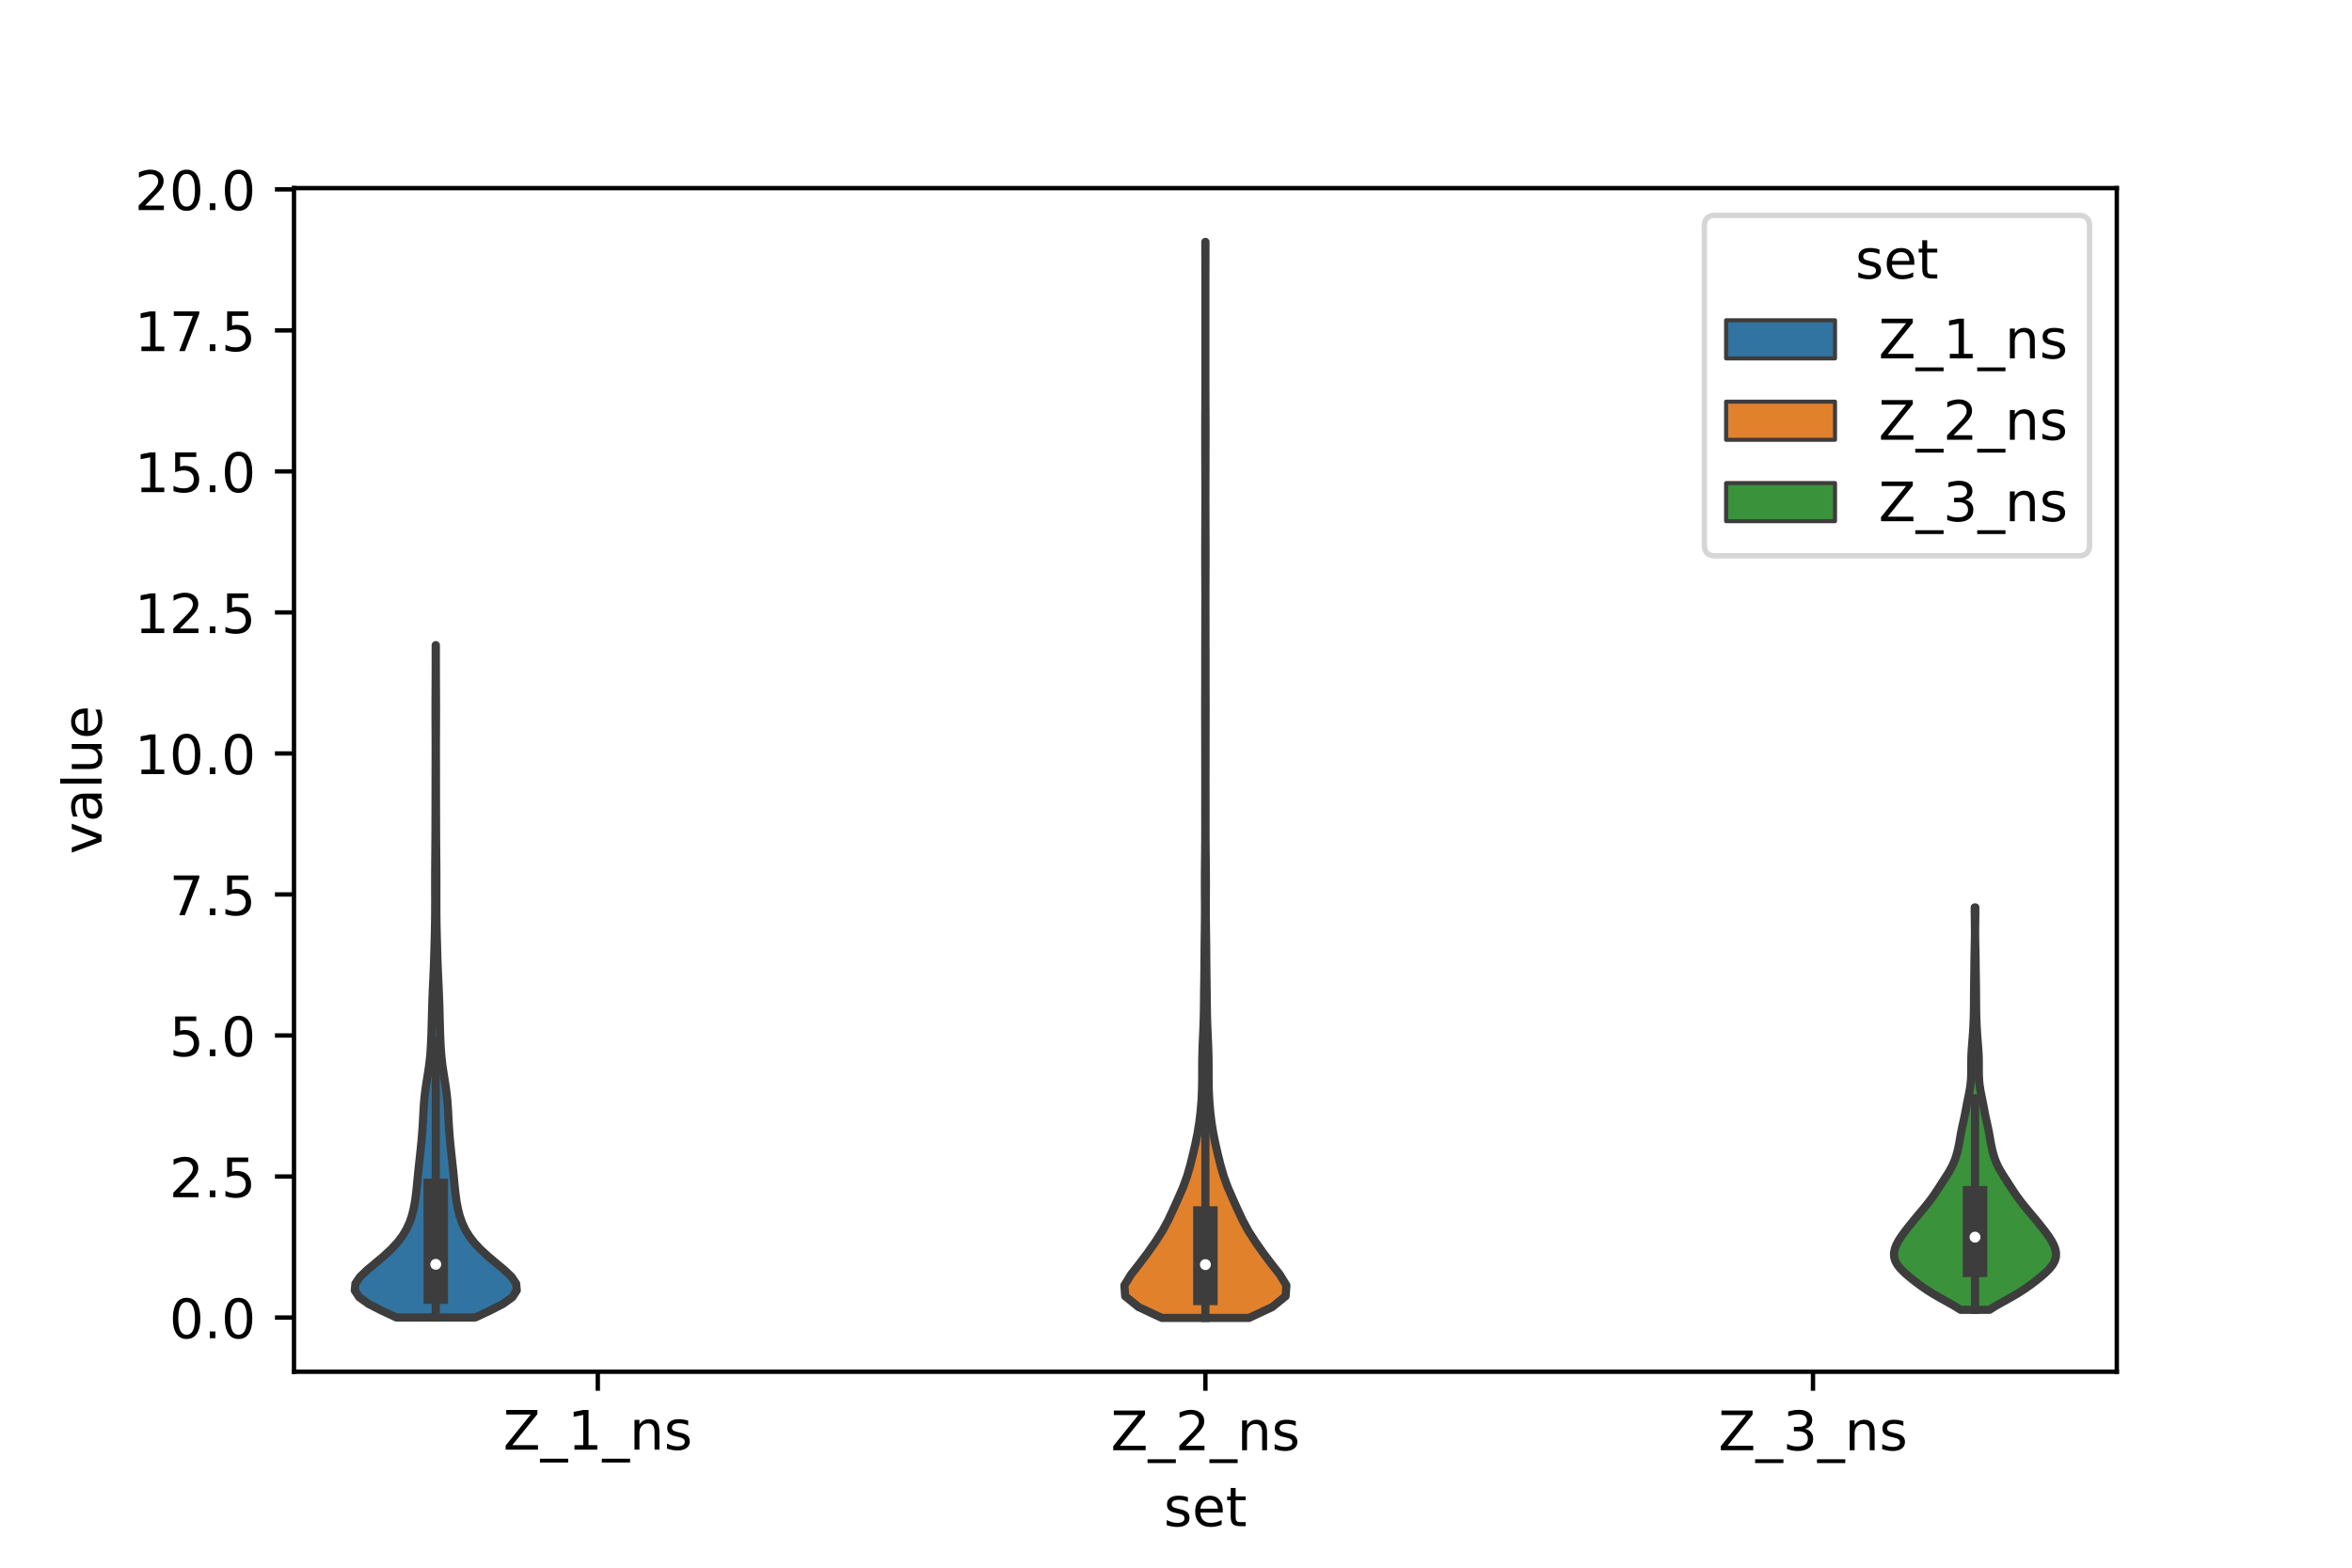 <?xml version="1.0" encoding="utf-8" standalone="no"?>
<!DOCTYPE svg PUBLIC "-//W3C//DTD SVG 1.1//EN"
  "http://www.w3.org/Graphics/SVG/1.1/DTD/svg11.dtd">
<!-- Created with matplotlib (https://matplotlib.org/) -->
<svg height="288pt" version="1.1" viewBox="0 0 432 288" width="432pt" xmlns="http://www.w3.org/2000/svg" xmlns:xlink="http://www.w3.org/1999/xlink">
 <defs>
  <style type="text/css">*{stroke-linecap:butt;stroke-linejoin:round;}</style>
 </defs>
 <g id="figure_1">
  <g id="patch_1">
   <path d="M 0 288 
L 432 288 
L 432 0 
L 0 0 
z
" style="fill:#ffffff;"/>
  </g>
  <g id="axes_1">
   <g id="patch_2">
    <path d="M 54 252 
L 388.8 252 
L 388.8 34.56 
L 54 34.56 
z
" style="fill:#ffffff;"/>
   </g>
   <g id="PolyCollection_1">
    <defs>
     <path d="M 87.264 -45.96 
L 72.816 -45.96 
L 70.129 -47.208 
L 67.7 -48.456 
L 65.963 -49.703 
L 65.16 -50.951 
L 65.285 -52.199 
L 66.139 -53.447 
L 67.444 -54.694 
L 68.938 -55.942 
L 70.426 -57.19 
L 71.786 -58.437 
L 72.955 -59.685 
L 73.913 -60.933 
L 74.664 -62.18 
L 75.234 -63.428 
L 75.658 -64.676 
L 75.972 -65.923 
L 76.206 -67.171 
L 76.384 -68.419 
L 76.525 -69.666 
L 76.647 -70.914 
L 76.766 -72.162 
L 76.893 -73.409 
L 77.029 -74.657 
L 77.167 -75.905 
L 77.299 -77.152 
L 77.421 -78.4 
L 77.527 -79.648 
L 77.616 -80.896 
L 77.689 -82.143 
L 77.754 -83.391 
L 77.825 -84.639 
L 77.919 -85.886 
L 78.049 -87.134 
L 78.217 -88.382 
L 78.412 -89.629 
L 78.613 -90.877 
L 78.798 -92.125 
L 78.951 -93.372 
L 79.065 -94.62 
L 79.147 -95.868 
L 79.206 -97.115 
L 79.252 -98.363 
L 79.289 -99.611 
L 79.322 -100.858 
L 79.354 -102.106 
L 79.388 -103.354 
L 79.43 -104.601 
L 79.48 -105.849 
L 79.538 -107.097 
L 79.598 -108.345 
L 79.654 -109.592 
L 79.703 -110.84 
L 79.745 -112.088 
L 79.783 -113.335 
L 79.819 -114.583 
L 79.853 -115.831 
L 79.883 -117.078 
L 79.906 -118.326 
L 79.921 -119.574 
L 79.929 -120.821 
L 79.932 -122.069 
L 79.932 -123.317 
L 79.93 -124.564 
L 79.929 -125.812 
L 79.93 -127.06 
L 79.935 -128.307 
L 79.944 -129.555 
L 79.955 -130.803 
L 79.965 -132.05 
L 79.973 -133.298 
L 79.98 -134.546 
L 79.985 -135.794 
L 79.989 -137.041 
L 79.993 -138.289 
L 79.997 -139.537 
L 79.999 -140.784 
L 80.001 -142.032 
L 80.003 -143.28 
L 80.004 -144.527 
L 80.006 -145.775 
L 80.008 -147.023 
L 80.012 -148.27 
L 80.014 -149.518 
L 80.015 -150.766 
L 80.014 -152.013 
L 80.009 -153.261 
L 80.004 -154.509 
L 79.998 -155.756 
L 79.995 -157.004 
L 79.995 -158.252 
L 79.999 -159.5 
L 80.005 -160.747 
L 80.011 -161.995 
L 80.017 -163.243 
L 80.022 -164.49 
L 80.024 -165.738 
L 80.026 -166.986 
L 80.026 -168.233 
L 80.027 -169.481 
L 80.053 -169.481 
L 80.053 -169.481 
L 80.054 -168.233 
L 80.054 -166.986 
L 80.056 -165.738 
L 80.058 -164.49 
L 80.063 -163.243 
L 80.069 -161.995 
L 80.075 -160.747 
L 80.081 -159.5 
L 80.085 -158.252 
L 80.085 -157.004 
L 80.082 -155.756 
L 80.076 -154.509 
L 80.071 -153.261 
L 80.066 -152.013 
L 80.065 -150.766 
L 80.066 -149.518 
L 80.068 -148.27 
L 80.072 -147.023 
L 80.074 -145.775 
L 80.076 -144.527 
L 80.077 -143.28 
L 80.079 -142.032 
L 80.081 -140.784 
L 80.083 -139.537 
L 80.087 -138.289 
L 80.091 -137.041 
L 80.095 -135.794 
L 80.1 -134.546 
L 80.107 -133.298 
L 80.115 -132.05 
L 80.125 -130.803 
L 80.136 -129.555 
L 80.145 -128.307 
L 80.15 -127.06 
L 80.151 -125.812 
L 80.15 -124.564 
L 80.148 -123.317 
L 80.148 -122.069 
L 80.151 -120.821 
L 80.159 -119.574 
L 80.174 -118.326 
L 80.197 -117.078 
L 80.227 -115.831 
L 80.261 -114.583 
L 80.297 -113.335 
L 80.335 -112.088 
L 80.377 -110.84 
L 80.426 -109.592 
L 80.482 -108.345 
L 80.542 -107.097 
L 80.6 -105.849 
L 80.65 -104.601 
L 80.692 -103.354 
L 80.726 -102.106 
L 80.758 -100.858 
L 80.791 -99.611 
L 80.828 -98.363 
L 80.874 -97.115 
L 80.933 -95.868 
L 81.015 -94.62 
L 81.129 -93.372 
L 81.282 -92.125 
L 81.467 -90.877 
L 81.668 -89.629 
L 81.863 -88.382 
L 82.031 -87.134 
L 82.161 -85.886 
L 82.255 -84.639 
L 82.326 -83.391 
L 82.391 -82.143 
L 82.464 -80.896 
L 82.553 -79.648 
L 82.659 -78.4 
L 82.781 -77.152 
L 82.913 -75.905 
L 83.051 -74.657 
L 83.187 -73.409 
L 83.314 -72.162 
L 83.433 -70.914 
L 83.555 -69.666 
L 83.696 -68.419 
L 83.874 -67.171 
L 84.108 -65.923 
L 84.422 -64.676 
L 84.846 -63.428 
L 85.416 -62.18 
L 86.167 -60.933 
L 87.125 -59.685 
L 88.294 -58.437 
L 89.654 -57.19 
L 91.142 -55.942 
L 92.636 -54.694 
L 93.941 -53.447 
L 94.795 -52.199 
L 94.92 -50.951 
L 94.117 -49.703 
L 92.38 -48.456 
L 89.951 -47.208 
L 87.264 -45.96 
z
" id="me09984fb31" style="stroke:#3d3d3d;stroke-width:1.5;"/>
    </defs>
    <g clip-path="url(#pf7f4cbb646)">
     <use style="fill:#3274a1;stroke:#3d3d3d;stroke-width:1.5;" x="0" xlink:href="#me09984fb31" y="288"/>
    </g>
   </g>
   <g id="PolyCollection_2">
    <defs>
     <path d="M 229.41 -45.884 
L 213.39 -45.884 
L 209.13 -47.88 
L 206.667 -49.877 
L 206.52 -51.874 
L 207.748 -53.87 
L 209.315 -55.867 
L 210.812 -57.864 
L 212.218 -59.86 
L 213.499 -61.857 
L 214.58 -63.854 
L 215.509 -65.851 
L 216.409 -67.847 
L 217.276 -69.844 
L 218.01 -71.841 
L 218.592 -73.837 
L 219.093 -75.834 
L 219.554 -77.831 
L 219.96 -79.827 
L 220.285 -81.824 
L 220.522 -83.821 
L 220.688 -85.818 
L 220.784 -87.814 
L 220.812 -89.811 
L 220.812 -91.808 
L 220.83 -93.804 
L 220.889 -95.801 
L 220.977 -97.798 
L 221.062 -99.794 
L 221.117 -101.791 
L 221.144 -103.788 
L 221.165 -105.784 
L 221.194 -107.781 
L 221.22 -109.778 
L 221.237 -111.775 
L 221.253 -113.771 
L 221.277 -115.768 
L 221.304 -117.765 
L 221.322 -119.761 
L 221.324 -121.758 
L 221.313 -123.755 
L 221.307 -125.751 
L 221.314 -127.748 
L 221.333 -129.745 
L 221.353 -131.741 
L 221.369 -133.738 
L 221.375 -135.735 
L 221.373 -137.732 
L 221.372 -139.728 
L 221.375 -141.725 
L 221.379 -143.722 
L 221.377 -145.718 
L 221.374 -147.715 
L 221.372 -149.712 
L 221.371 -151.708 
L 221.368 -153.705 
L 221.363 -155.702 
L 221.359 -157.699 
L 221.363 -159.695 
L 221.37 -161.692 
L 221.374 -163.689 
L 221.373 -165.685 
L 221.374 -167.682 
L 221.379 -169.679 
L 221.382 -171.675 
L 221.385 -173.672 
L 221.389 -175.669 
L 221.393 -177.665 
L 221.393 -179.662 
L 221.385 -181.659 
L 221.375 -183.656 
L 221.37 -185.652 
L 221.372 -187.649 
L 221.379 -189.646 
L 221.387 -191.642 
L 221.393 -193.639 
L 221.397 -195.636 
L 221.397 -197.632 
L 221.393 -199.629 
L 221.388 -201.626 
L 221.382 -203.622 
L 221.378 -205.619 
L 221.374 -207.616 
L 221.374 -209.613 
L 221.38 -211.609 
L 221.389 -213.606 
L 221.396 -215.603 
L 221.399 -217.599 
L 221.4 -219.596 
L 221.4 -221.593 
L 221.4 -223.589 
L 221.4 -225.586 
L 221.4 -227.583 
L 221.4 -229.58 
L 221.4 -231.576 
L 221.4 -233.573 
L 221.4 -235.57 
L 221.398 -237.566 
L 221.394 -239.563 
L 221.39 -241.56 
L 221.387 -243.556 
L 221.413 -243.556 
L 221.413 -243.556 
L 221.41 -241.56 
L 221.406 -239.563 
L 221.402 -237.566 
L 221.4 -235.57 
L 221.4 -233.573 
L 221.4 -231.576 
L 221.4 -229.58 
L 221.4 -227.583 
L 221.4 -225.586 
L 221.4 -223.589 
L 221.4 -221.593 
L 221.4 -219.596 
L 221.401 -217.599 
L 221.404 -215.603 
L 221.411 -213.606 
L 221.42 -211.609 
L 221.426 -209.613 
L 221.426 -207.616 
L 221.422 -205.619 
L 221.418 -203.622 
L 221.412 -201.626 
L 221.407 -199.629 
L 221.403 -197.632 
L 221.403 -195.636 
L 221.407 -193.639 
L 221.413 -191.642 
L 221.421 -189.646 
L 221.428 -187.649 
L 221.43 -185.652 
L 221.425 -183.656 
L 221.415 -181.659 
L 221.407 -179.662 
L 221.407 -177.665 
L 221.411 -175.669 
L 221.415 -173.672 
L 221.418 -171.675 
L 221.421 -169.679 
L 221.426 -167.682 
L 221.427 -165.685 
L 221.426 -163.689 
L 221.43 -161.692 
L 221.437 -159.695 
L 221.441 -157.699 
L 221.437 -155.702 
L 221.432 -153.705 
L 221.429 -151.708 
L 221.428 -149.712 
L 221.426 -147.715 
L 221.423 -145.718 
L 221.421 -143.722 
L 221.425 -141.725 
L 221.428 -139.728 
L 221.427 -137.732 
L 221.425 -135.735 
L 221.431 -133.738 
L 221.447 -131.741 
L 221.467 -129.745 
L 221.486 -127.748 
L 221.493 -125.751 
L 221.487 -123.755 
L 221.476 -121.758 
L 221.478 -119.761 
L 221.496 -117.765 
L 221.523 -115.768 
L 221.547 -113.771 
L 221.563 -111.775 
L 221.58 -109.778 
L 221.606 -107.781 
L 221.635 -105.784 
L 221.656 -103.788 
L 221.683 -101.791 
L 221.738 -99.794 
L 221.823 -97.798 
L 221.911 -95.801 
L 221.97 -93.804 
L 221.988 -91.808 
L 221.988 -89.811 
L 222.016 -87.814 
L 222.112 -85.818 
L 222.278 -83.821 
L 222.515 -81.824 
L 222.84 -79.827 
L 223.246 -77.831 
L 223.707 -75.834 
L 224.208 -73.837 
L 224.791 -71.841 
L 225.524 -69.844 
L 226.391 -67.847 
L 227.291 -65.851 
L 228.22 -63.854 
L 229.301 -61.857 
L 230.582 -59.86 
L 231.988 -57.864 
L 233.485 -55.867 
L 235.052 -53.87 
L 236.28 -51.874 
L 236.133 -49.877 
L 233.67 -47.88 
L 229.41 -45.884 
z
" id="m82ba5b604c" style="stroke:#3d3d3d;stroke-width:1.5;"/>
    </defs>
    <g clip-path="url(#pf7f4cbb646)">
     <use style="fill:#e1812c;stroke:#3d3d3d;stroke-width:1.5;" x="0" xlink:href="#m82ba5b604c" y="288"/>
    </g>
   </g>
   <g id="PolyCollection_3">
    <defs>
     <path d="M 365.416 -47.375 
L 360.104 -47.375 
L 358.911 -48.121 
L 357.583 -48.868 
L 356.233 -49.615 
L 354.951 -50.362 
L 353.779 -51.108 
L 352.71 -51.855 
L 351.715 -52.602 
L 350.777 -53.348 
L 349.909 -54.095 
L 349.148 -54.842 
L 348.541 -55.589 
L 348.122 -56.335 
L 347.904 -57.082 
L 347.88 -57.829 
L 348.026 -58.575 
L 348.314 -59.322 
L 348.712 -60.069 
L 349.192 -60.816 
L 349.728 -61.562 
L 350.299 -62.309 
L 350.891 -63.056 
L 351.498 -63.802 
L 352.117 -64.549 
L 352.745 -65.296 
L 353.371 -66.043 
L 353.981 -66.789 
L 354.56 -67.536 
L 355.101 -68.283 
L 355.609 -69.029 
L 356.097 -69.776 
L 356.578 -70.523 
L 357.062 -71.27 
L 357.543 -72.016 
L 358.003 -72.763 
L 358.421 -73.51 
L 358.782 -74.256 
L 359.083 -75.003 
L 359.331 -75.75 
L 359.536 -76.497 
L 359.708 -77.243 
L 359.854 -77.99 
L 359.986 -78.737 
L 360.116 -79.483 
L 360.256 -80.23 
L 360.41 -80.977 
L 360.576 -81.724 
L 360.741 -82.47 
L 360.898 -83.217 
L 361.043 -83.964 
L 361.183 -84.711 
L 361.326 -85.457 
L 361.476 -86.204 
L 361.628 -86.951 
L 361.77 -87.697 
L 361.889 -88.444 
L 361.977 -89.191 
L 362.032 -89.938 
L 362.059 -90.684 
L 362.066 -91.431 
L 362.066 -92.178 
L 362.068 -92.924 
L 362.081 -93.671 
L 362.109 -94.418 
L 362.153 -95.165 
L 362.209 -95.911 
L 362.269 -96.658 
L 362.329 -97.405 
L 362.382 -98.151 
L 362.429 -98.898 
L 362.469 -99.645 
L 362.501 -100.392 
L 362.525 -101.138 
L 362.544 -101.885 
L 362.556 -102.632 
L 362.565 -103.378 
L 362.571 -104.125 
L 362.575 -104.872 
L 362.58 -105.619 
L 362.586 -106.365 
L 362.595 -107.112 
L 362.606 -107.859 
L 362.618 -108.605 
L 362.63 -109.352 
L 362.64 -110.099 
L 362.649 -110.846 
L 362.657 -111.592 
L 362.668 -112.339 
L 362.682 -113.086 
L 362.698 -113.833 
L 362.714 -114.579 
L 362.728 -115.326 
L 362.737 -116.073 
L 362.74 -116.819 
L 362.737 -117.566 
L 362.728 -118.313 
L 362.718 -119.06 
L 362.709 -119.806 
L 362.704 -120.553 
L 362.706 -121.3 
L 362.814 -121.3 
L 362.814 -121.3 
L 362.816 -120.553 
L 362.811 -119.806 
L 362.802 -119.06 
L 362.792 -118.313 
L 362.783 -117.566 
L 362.78 -116.819 
L 362.783 -116.073 
L 362.792 -115.326 
L 362.806 -114.579 
L 362.822 -113.833 
L 362.838 -113.086 
L 362.852 -112.339 
L 362.863 -111.592 
L 362.871 -110.846 
L 362.88 -110.099 
L 362.89 -109.352 
L 362.902 -108.605 
L 362.914 -107.859 
L 362.925 -107.112 
L 362.934 -106.365 
L 362.94 -105.619 
L 362.945 -104.872 
L 362.949 -104.125 
L 362.955 -103.378 
L 362.964 -102.632 
L 362.976 -101.885 
L 362.995 -101.138 
L 363.019 -100.392 
L 363.051 -99.645 
L 363.091 -98.898 
L 363.138 -98.151 
L 363.191 -97.405 
L 363.251 -96.658 
L 363.311 -95.911 
L 363.367 -95.165 
L 363.411 -94.418 
L 363.439 -93.671 
L 363.452 -92.924 
L 363.454 -92.178 
L 363.454 -91.431 
L 363.461 -90.684 
L 363.488 -89.938 
L 363.543 -89.191 
L 363.631 -88.444 
L 363.75 -87.697 
L 363.892 -86.951 
L 364.044 -86.204 
L 364.194 -85.457 
L 364.337 -84.711 
L 364.477 -83.964 
L 364.622 -83.217 
L 364.779 -82.47 
L 364.944 -81.724 
L 365.11 -80.977 
L 365.264 -80.23 
L 365.404 -79.483 
L 365.534 -78.737 
L 365.666 -77.99 
L 365.812 -77.243 
L 365.984 -76.497 
L 366.189 -75.75 
L 366.437 -75.003 
L 366.738 -74.256 
L 367.099 -73.51 
L 367.517 -72.763 
L 367.977 -72.016 
L 368.458 -71.27 
L 368.942 -70.523 
L 369.423 -69.776 
L 369.911 -69.029 
L 370.419 -68.283 
L 370.96 -67.536 
L 371.539 -66.789 
L 372.149 -66.043 
L 372.775 -65.296 
L 373.403 -64.549 
L 374.022 -63.802 
L 374.629 -63.056 
L 375.221 -62.309 
L 375.792 -61.562 
L 376.328 -60.816 
L 376.808 -60.069 
L 377.206 -59.322 
L 377.494 -58.575 
L 377.64 -57.829 
L 377.616 -57.082 
L 377.398 -56.335 
L 376.979 -55.589 
L 376.372 -54.842 
L 375.611 -54.095 
L 374.743 -53.348 
L 373.805 -52.602 
L 372.81 -51.855 
L 371.741 -51.108 
L 370.569 -50.362 
L 369.287 -49.615 
L 367.937 -48.868 
L 366.609 -48.121 
L 365.416 -47.375 
z
" id="m35a95c26cb" style="stroke:#3d3d3d;stroke-width:1.5;"/>
    </defs>
    <g clip-path="url(#pf7f4cbb646)">
     <use style="fill:#3a923a;stroke:#3d3d3d;stroke-width:1.5;" x="0" xlink:href="#m35a95c26cb" y="288"/>
    </g>
   </g>
   <g id="patch_3">
    <path clip-path="url(#pf7f4cbb646)" d="M 109.8 242.044 
L 109.8 242.044 
L 109.8 242.044 
L 109.8 242.044 
z
" style="fill:#3274a1;stroke:#3d3d3d;stroke-linejoin:miter;stroke-width:0.75;"/>
   </g>
   <g id="patch_4">
    <path clip-path="url(#pf7f4cbb646)" d="M 109.8 242.044 
L 109.8 242.044 
L 109.8 242.044 
L 109.8 242.044 
z
" style="fill:#e1812c;stroke:#3d3d3d;stroke-linejoin:miter;stroke-width:0.75;"/>
   </g>
   <g id="patch_5">
    <path clip-path="url(#pf7f4cbb646)" d="M 109.8 242.044 
L 109.8 242.044 
L 109.8 242.044 
L 109.8 242.044 
z
" style="fill:#3a923a;stroke:#3d3d3d;stroke-linejoin:miter;stroke-width:0.75;"/>
   </g>
   <g id="matplotlib.axis_1">
    <g id="xtick_1">
     <g id="line2d_1">
      <defs>
       <path d="M 0 0 
L 0 3.5 
" id="m2b4a2864e2" style="stroke:#000000;stroke-width:0.8;"/>
      </defs>
      <g>
       <use style="stroke:#000000;stroke-width:0.8;" x="109.8" xlink:href="#m2b4a2864e2" y="252"/>
      </g>
     </g>
     <g id="text_1">
      <!-- Z_1_ns -->
      <g transform="translate(92.42 266.32)scale(0.1 -0.1)">
       <defs>
        <path d="M 5.609 72.906 
L 62.891 72.906 
L 62.891 65.375 
L 16.797 8.297 
L 64.016 8.297 
L 64.016 0 
L 4.5 0 
L 4.5 7.516 
L 50.594 64.594 
L 5.609 64.594 
z
" id="DejaVuSans-90"/>
        <path d="M 50.984 -16.609 
L 50.984 -23.578 
L -0.984 -23.578 
L -0.984 -16.609 
z
" id="DejaVuSans-95"/>
        <path d="M 12.406 8.297 
L 28.516 8.297 
L 28.516 63.922 
L 10.984 60.406 
L 10.984 69.391 
L 28.422 72.906 
L 38.281 72.906 
L 38.281 8.297 
L 54.391 8.297 
L 54.391 0 
L 12.406 0 
z
" id="DejaVuSans-49"/>
        <path d="M 54.891 33.016 
L 54.891 0 
L 45.906 0 
L 45.906 32.719 
Q 45.906 40.484 42.875 44.328 
Q 39.844 48.188 33.797 48.188 
Q 26.516 48.188 22.312 43.547 
Q 18.109 38.922 18.109 30.906 
L 18.109 0 
L 9.078 0 
L 9.078 54.688 
L 18.109 54.688 
L 18.109 46.188 
Q 21.344 51.125 25.703 53.562 
Q 30.078 56 35.797 56 
Q 45.219 56 50.047 50.172 
Q 54.891 44.344 54.891 33.016 
z
" id="DejaVuSans-110"/>
        <path d="M 44.281 53.078 
L 44.281 44.578 
Q 40.484 46.531 36.375 47.5 
Q 32.281 48.484 27.875 48.484 
Q 21.188 48.484 17.844 46.438 
Q 14.5 44.391 14.5 40.281 
Q 14.5 37.156 16.891 35.375 
Q 19.281 33.594 26.516 31.984 
L 29.594 31.297 
Q 39.156 29.25 43.188 25.516 
Q 47.219 21.781 47.219 15.094 
Q 47.219 7.469 41.188 3.016 
Q 35.156 -1.422 24.609 -1.422 
Q 20.219 -1.422 15.453 -0.562 
Q 10.688 0.297 5.422 2 
L 5.422 11.281 
Q 10.406 8.688 15.234 7.391 
Q 20.062 6.109 24.812 6.109 
Q 31.156 6.109 34.562 8.281 
Q 37.984 10.453 37.984 14.406 
Q 37.984 18.062 35.516 20.016 
Q 33.062 21.969 24.703 23.781 
L 21.578 24.516 
Q 13.234 26.266 9.516 29.906 
Q 5.812 33.547 5.812 39.891 
Q 5.812 47.609 11.281 51.797 
Q 16.75 56 26.812 56 
Q 31.781 56 36.172 55.266 
Q 40.578 54.547 44.281 53.078 
z
" id="DejaVuSans-115"/>
       </defs>
       <use xlink:href="#DejaVuSans-90"/>
       <use x="68.506" xlink:href="#DejaVuSans-95"/>
       <use x="118.506" xlink:href="#DejaVuSans-49"/>
       <use x="182.129" xlink:href="#DejaVuSans-95"/>
       <use x="232.129" xlink:href="#DejaVuSans-110"/>
       <use x="295.508" xlink:href="#DejaVuSans-115"/>
      </g>
     </g>
    </g>
    <g id="xtick_2">
     <g id="line2d_2">
      <g>
       <use style="stroke:#000000;stroke-width:0.8;" x="221.4" xlink:href="#m2b4a2864e2" y="252"/>
      </g>
     </g>
     <g id="text_2">
      <!-- Z_2_ns -->
      <g transform="translate(204.02 266.422)scale(0.1 -0.1)">
       <defs>
        <path d="M 19.188 8.297 
L 53.609 8.297 
L 53.609 0 
L 7.328 0 
L 7.328 8.297 
Q 12.938 14.109 22.625 23.891 
Q 32.328 33.688 34.812 36.531 
Q 39.547 41.844 41.422 45.531 
Q 43.312 49.219 43.312 52.781 
Q 43.312 58.594 39.234 62.25 
Q 35.156 65.922 28.609 65.922 
Q 23.969 65.922 18.812 64.312 
Q 13.672 62.703 7.812 59.422 
L 7.812 69.391 
Q 13.766 71.781 18.938 73 
Q 24.125 74.219 28.422 74.219 
Q 39.75 74.219 46.484 68.547 
Q 53.219 62.891 53.219 53.422 
Q 53.219 48.922 51.531 44.891 
Q 49.859 40.875 45.406 35.406 
Q 44.188 33.984 37.641 27.219 
Q 31.109 20.453 19.188 8.297 
z
" id="DejaVuSans-50"/>
       </defs>
       <use xlink:href="#DejaVuSans-90"/>
       <use x="68.506" xlink:href="#DejaVuSans-95"/>
       <use x="118.506" xlink:href="#DejaVuSans-50"/>
       <use x="182.129" xlink:href="#DejaVuSans-95"/>
       <use x="232.129" xlink:href="#DejaVuSans-110"/>
       <use x="295.508" xlink:href="#DejaVuSans-115"/>
      </g>
     </g>
    </g>
    <g id="xtick_3">
     <g id="line2d_3">
      <g>
       <use style="stroke:#000000;stroke-width:0.8;" x="333" xlink:href="#m2b4a2864e2" y="252"/>
      </g>
     </g>
     <g id="text_3">
      <!-- Z_3_ns -->
      <g transform="translate(315.62 266.422)scale(0.1 -0.1)">
       <defs>
        <path d="M 40.578 39.312 
Q 47.656 37.797 51.625 33 
Q 55.609 28.219 55.609 21.188 
Q 55.609 10.406 48.188 4.484 
Q 40.766 -1.422 27.094 -1.422 
Q 22.516 -1.422 17.656 -0.516 
Q 12.797 0.391 7.625 2.203 
L 7.625 11.719 
Q 11.719 9.328 16.594 8.109 
Q 21.484 6.891 26.812 6.891 
Q 36.078 6.891 40.938 10.547 
Q 45.797 14.203 45.797 21.188 
Q 45.797 27.641 41.281 31.266 
Q 36.766 34.906 28.719 34.906 
L 20.219 34.906 
L 20.219 43.016 
L 29.109 43.016 
Q 36.375 43.016 40.234 45.922 
Q 44.094 48.828 44.094 54.297 
Q 44.094 59.906 40.109 62.906 
Q 36.141 65.922 28.719 65.922 
Q 24.656 65.922 20.016 65.031 
Q 15.375 64.156 9.812 62.312 
L 9.812 71.094 
Q 15.438 72.656 20.344 73.438 
Q 25.25 74.219 29.594 74.219 
Q 40.828 74.219 47.359 69.109 
Q 53.906 64.016 53.906 55.328 
Q 53.906 49.266 50.438 45.094 
Q 46.969 40.922 40.578 39.312 
z
" id="DejaVuSans-51"/>
       </defs>
       <use xlink:href="#DejaVuSans-90"/>
       <use x="68.506" xlink:href="#DejaVuSans-95"/>
       <use x="118.506" xlink:href="#DejaVuSans-51"/>
       <use x="182.129" xlink:href="#DejaVuSans-95"/>
       <use x="232.129" xlink:href="#DejaVuSans-110"/>
       <use x="295.508" xlink:href="#DejaVuSans-115"/>
      </g>
     </g>
    </g>
    <g id="text_4">
     <!-- set -->
     <g transform="translate(213.759 280.378)scale(0.1 -0.1)">
      <defs>
       <path d="M 56.203 29.594 
L 56.203 25.203 
L 14.891 25.203 
Q 15.484 15.922 20.484 11.062 
Q 25.484 6.203 34.422 6.203 
Q 39.594 6.203 44.453 7.469 
Q 49.312 8.734 54.109 11.281 
L 54.109 2.781 
Q 49.266 0.734 44.188 -0.344 
Q 39.109 -1.422 33.891 -1.422 
Q 20.797 -1.422 13.156 6.188 
Q 5.516 13.812 5.516 26.812 
Q 5.516 40.234 12.766 48.109 
Q 20.016 56 32.328 56 
Q 43.359 56 49.781 48.891 
Q 56.203 41.797 56.203 29.594 
z
M 47.219 32.234 
Q 47.125 39.594 43.094 43.984 
Q 39.062 48.391 32.422 48.391 
Q 24.906 48.391 20.391 44.141 
Q 15.875 39.891 15.188 32.172 
z
" id="DejaVuSans-101"/>
       <path d="M 18.312 70.219 
L 18.312 54.688 
L 36.812 54.688 
L 36.812 47.703 
L 18.312 47.703 
L 18.312 18.016 
Q 18.312 11.328 20.141 9.422 
Q 21.969 7.516 27.594 7.516 
L 36.812 7.516 
L 36.812 0 
L 27.594 0 
Q 17.188 0 13.234 3.875 
Q 9.281 7.766 9.281 18.016 
L 9.281 47.703 
L 2.688 47.703 
L 2.688 54.688 
L 9.281 54.688 
L 9.281 70.219 
z
" id="DejaVuSans-116"/>
      </defs>
      <use xlink:href="#DejaVuSans-115"/>
      <use x="52.1" xlink:href="#DejaVuSans-101"/>
      <use x="113.623" xlink:href="#DejaVuSans-116"/>
     </g>
    </g>
   </g>
   <g id="matplotlib.axis_2">
    <g id="ytick_1">
     <g id="line2d_4">
      <defs>
       <path d="M 0 0 
L -3.5 0 
" id="mace228ea0d" style="stroke:#000000;stroke-width:0.8;"/>
      </defs>
      <g>
       <use style="stroke:#000000;stroke-width:0.8;" x="54" xlink:href="#mace228ea0d" y="242.044"/>
      </g>
     </g>
     <g id="text_5">
      <!-- 0.0 -->
      <g transform="translate(31.097 245.843)scale(0.1 -0.1)">
       <defs>
        <path d="M 31.781 66.406 
Q 24.172 66.406 20.328 58.906 
Q 16.5 51.422 16.5 36.375 
Q 16.5 21.391 20.328 13.891 
Q 24.172 6.391 31.781 6.391 
Q 39.453 6.391 43.281 13.891 
Q 47.125 21.391 47.125 36.375 
Q 47.125 51.422 43.281 58.906 
Q 39.453 66.406 31.781 66.406 
z
M 31.781 74.219 
Q 44.047 74.219 50.516 64.516 
Q 56.984 54.828 56.984 36.375 
Q 56.984 17.969 50.516 8.266 
Q 44.047 -1.422 31.781 -1.422 
Q 19.531 -1.422 13.062 8.266 
Q 6.594 17.969 6.594 36.375 
Q 6.594 54.828 13.062 64.516 
Q 19.531 74.219 31.781 74.219 
z
" id="DejaVuSans-48"/>
        <path d="M 10.688 12.406 
L 21 12.406 
L 21 0 
L 10.688 0 
z
" id="DejaVuSans-46"/>
       </defs>
       <use xlink:href="#DejaVuSans-48"/>
       <use x="63.623" xlink:href="#DejaVuSans-46"/>
       <use x="95.41" xlink:href="#DejaVuSans-48"/>
      </g>
     </g>
    </g>
    <g id="ytick_2">
     <g id="line2d_5">
      <g>
       <use style="stroke:#000000;stroke-width:0.8;" x="54" xlink:href="#mace228ea0d" y="216.137"/>
      </g>
     </g>
     <g id="text_6">
      <!-- 2.5 -->
      <g transform="translate(31.097 219.936)scale(0.1 -0.1)">
       <defs>
        <path d="M 10.797 72.906 
L 49.516 72.906 
L 49.516 64.594 
L 19.828 64.594 
L 19.828 46.734 
Q 21.969 47.469 24.109 47.828 
Q 26.266 48.188 28.422 48.188 
Q 40.625 48.188 47.75 41.5 
Q 54.891 34.812 54.891 23.391 
Q 54.891 11.625 47.562 5.094 
Q 40.234 -1.422 26.906 -1.422 
Q 22.312 -1.422 17.547 -0.641 
Q 12.797 0.141 7.719 1.703 
L 7.719 11.625 
Q 12.109 9.234 16.797 8.062 
Q 21.484 6.891 26.703 6.891 
Q 35.156 6.891 40.078 11.328 
Q 45.016 15.766 45.016 23.391 
Q 45.016 31 40.078 35.438 
Q 35.156 39.891 26.703 39.891 
Q 22.75 39.891 18.812 39.016 
Q 14.891 38.141 10.797 36.281 
z
" id="DejaVuSans-53"/>
       </defs>
       <use xlink:href="#DejaVuSans-50"/>
       <use x="63.623" xlink:href="#DejaVuSans-46"/>
       <use x="95.41" xlink:href="#DejaVuSans-53"/>
      </g>
     </g>
    </g>
    <g id="ytick_3">
     <g id="line2d_6">
      <g>
       <use style="stroke:#000000;stroke-width:0.8;" x="54" xlink:href="#mace228ea0d" y="190.231"/>
      </g>
     </g>
     <g id="text_7">
      <!-- 5.0 -->
      <g transform="translate(31.097 194.03)scale(0.1 -0.1)">
       <use xlink:href="#DejaVuSans-53"/>
       <use x="63.623" xlink:href="#DejaVuSans-46"/>
       <use x="95.41" xlink:href="#DejaVuSans-48"/>
      </g>
     </g>
    </g>
    <g id="ytick_4">
     <g id="line2d_7">
      <g>
       <use style="stroke:#000000;stroke-width:0.8;" x="54" xlink:href="#mace228ea0d" y="164.324"/>
      </g>
     </g>
     <g id="text_8">
      <!-- 7.5 -->
      <g transform="translate(31.097 168.123)scale(0.1 -0.1)">
       <defs>
        <path d="M 8.203 72.906 
L 55.078 72.906 
L 55.078 68.703 
L 28.609 0 
L 18.312 0 
L 43.219 64.594 
L 8.203 64.594 
z
" id="DejaVuSans-55"/>
       </defs>
       <use xlink:href="#DejaVuSans-55"/>
       <use x="63.623" xlink:href="#DejaVuSans-46"/>
       <use x="95.41" xlink:href="#DejaVuSans-53"/>
      </g>
     </g>
    </g>
    <g id="ytick_5">
     <g id="line2d_8">
      <g>
       <use style="stroke:#000000;stroke-width:0.8;" x="54" xlink:href="#mace228ea0d" y="138.417"/>
      </g>
     </g>
     <g id="text_9">
      <!-- 10.0 -->
      <g transform="translate(24.734 142.217)scale(0.1 -0.1)">
       <use xlink:href="#DejaVuSans-49"/>
       <use x="63.623" xlink:href="#DejaVuSans-48"/>
       <use x="127.246" xlink:href="#DejaVuSans-46"/>
       <use x="159.033" xlink:href="#DejaVuSans-48"/>
      </g>
     </g>
    </g>
    <g id="ytick_6">
     <g id="line2d_9">
      <g>
       <use style="stroke:#000000;stroke-width:0.8;" x="54" xlink:href="#mace228ea0d" y="112.511"/>
      </g>
     </g>
     <g id="text_10">
      <!-- 12.5 -->
      <g transform="translate(24.734 116.31)scale(0.1 -0.1)">
       <use xlink:href="#DejaVuSans-49"/>
       <use x="63.623" xlink:href="#DejaVuSans-50"/>
       <use x="127.246" xlink:href="#DejaVuSans-46"/>
       <use x="159.033" xlink:href="#DejaVuSans-53"/>
      </g>
     </g>
    </g>
    <g id="ytick_7">
     <g id="line2d_10">
      <g>
       <use style="stroke:#000000;stroke-width:0.8;" x="54" xlink:href="#mace228ea0d" y="86.604"/>
      </g>
     </g>
     <g id="text_11">
      <!-- 15.0 -->
      <g transform="translate(24.734 90.404)scale(0.1 -0.1)">
       <use xlink:href="#DejaVuSans-49"/>
       <use x="63.623" xlink:href="#DejaVuSans-53"/>
       <use x="127.246" xlink:href="#DejaVuSans-46"/>
       <use x="159.033" xlink:href="#DejaVuSans-48"/>
      </g>
     </g>
    </g>
    <g id="ytick_8">
     <g id="line2d_11">
      <g>
       <use style="stroke:#000000;stroke-width:0.8;" x="54" xlink:href="#mace228ea0d" y="60.698"/>
      </g>
     </g>
     <g id="text_12">
      <!-- 17.5 -->
      <g transform="translate(24.734 64.497)scale(0.1 -0.1)">
       <use xlink:href="#DejaVuSans-49"/>
       <use x="63.623" xlink:href="#DejaVuSans-55"/>
       <use x="127.246" xlink:href="#DejaVuSans-46"/>
       <use x="159.033" xlink:href="#DejaVuSans-53"/>
      </g>
     </g>
    </g>
    <g id="ytick_9">
     <g id="line2d_12">
      <g>
       <use style="stroke:#000000;stroke-width:0.8;" x="54" xlink:href="#mace228ea0d" y="34.791"/>
      </g>
     </g>
     <g id="text_13">
      <!-- 20.0 -->
      <g transform="translate(24.734 38.591)scale(0.1 -0.1)">
       <use xlink:href="#DejaVuSans-50"/>
       <use x="63.623" xlink:href="#DejaVuSans-48"/>
       <use x="127.246" xlink:href="#DejaVuSans-46"/>
       <use x="159.033" xlink:href="#DejaVuSans-48"/>
      </g>
     </g>
    </g>
    <g id="text_14">
     <!-- value -->
     <g transform="translate(18.655 156.938)rotate(-90)scale(0.1 -0.1)">
      <defs>
       <path d="M 2.984 54.688 
L 12.5 54.688 
L 29.594 8.797 
L 46.688 54.688 
L 56.203 54.688 
L 35.688 0 
L 23.484 0 
z
" id="DejaVuSans-118"/>
       <path d="M 34.281 27.484 
Q 23.391 27.484 19.188 25 
Q 14.984 22.516 14.984 16.5 
Q 14.984 11.719 18.141 8.906 
Q 21.297 6.109 26.703 6.109 
Q 34.188 6.109 38.703 11.406 
Q 43.219 16.703 43.219 25.484 
L 43.219 27.484 
z
M 52.203 31.203 
L 52.203 0 
L 43.219 0 
L 43.219 8.297 
Q 40.141 3.328 35.547 0.953 
Q 30.953 -1.422 24.312 -1.422 
Q 15.922 -1.422 10.953 3.297 
Q 6 8.016 6 15.922 
Q 6 25.141 12.172 29.828 
Q 18.359 34.516 30.609 34.516 
L 43.219 34.516 
L 43.219 35.406 
Q 43.219 41.609 39.141 45 
Q 35.062 48.391 27.688 48.391 
Q 23 48.391 18.547 47.266 
Q 14.109 46.141 10.016 43.891 
L 10.016 52.203 
Q 14.938 54.109 19.578 55.047 
Q 24.219 56 28.609 56 
Q 40.484 56 46.344 49.844 
Q 52.203 43.703 52.203 31.203 
z
" id="DejaVuSans-97"/>
       <path d="M 9.422 75.984 
L 18.406 75.984 
L 18.406 0 
L 9.422 0 
z
" id="DejaVuSans-108"/>
       <path d="M 8.5 21.578 
L 8.5 54.688 
L 17.484 54.688 
L 17.484 21.922 
Q 17.484 14.156 20.5 10.266 
Q 23.531 6.391 29.594 6.391 
Q 36.859 6.391 41.078 11.031 
Q 45.312 15.672 45.312 23.688 
L 45.312 54.688 
L 54.297 54.688 
L 54.297 0 
L 45.312 0 
L 45.312 8.406 
Q 42.047 3.422 37.719 1 
Q 33.406 -1.422 27.688 -1.422 
Q 18.266 -1.422 13.375 4.438 
Q 8.5 10.297 8.5 21.578 
z
M 31.109 56 
z
" id="DejaVuSans-117"/>
      </defs>
      <use xlink:href="#DejaVuSans-118"/>
      <use x="59.18" xlink:href="#DejaVuSans-97"/>
      <use x="120.459" xlink:href="#DejaVuSans-108"/>
      <use x="148.242" xlink:href="#DejaVuSans-117"/>
      <use x="211.621" xlink:href="#DejaVuSans-101"/>
     </g>
    </g>
   </g>
   <g id="line2d_13">
    <path clip-path="url(#pf7f4cbb646)" d="M 80.04 242.04 
L 80.04 191.124 
" style="fill:none;stroke:#3d3d3d;stroke-linecap:square;stroke-width:1.5;"/>
   </g>
   <g id="line2d_14">
    <path clip-path="url(#pf7f4cbb646)" d="M 80.04 237.291 
L 80.04 218.78 
" style="fill:none;stroke:#3d3d3d;stroke-linecap:square;stroke-width:4.5;"/>
   </g>
   <g id="line2d_15">
    <path clip-path="url(#pf7f4cbb646)" d="M 221.4 242.116 
L 221.4 203.356 
" style="fill:none;stroke:#3d3d3d;stroke-linecap:square;stroke-width:1.5;"/>
   </g>
   <g id="line2d_16">
    <path clip-path="url(#pf7f4cbb646)" d="M 221.4 237.523 
L 221.4 223.846 
" style="fill:none;stroke:#3d3d3d;stroke-linecap:square;stroke-width:4.5;"/>
   </g>
   <g id="line2d_17">
    <path clip-path="url(#pf7f4cbb646)" d="M 362.76 240.625 
L 362.76 201.766 
" style="fill:none;stroke:#3d3d3d;stroke-linecap:square;stroke-width:1.5;"/>
   </g>
   <g id="line2d_18">
    <path clip-path="url(#pf7f4cbb646)" d="M 362.76 232.368 
L 362.76 220.119 
" style="fill:none;stroke:#3d3d3d;stroke-linecap:square;stroke-width:4.5;"/>
   </g>
   <g id="patch_6">
    <path d="M 54 252 
L 54 34.56 
" style="fill:none;stroke:#000000;stroke-linecap:square;stroke-linejoin:miter;stroke-width:0.8;"/>
   </g>
   <g id="patch_7">
    <path d="M 388.8 252 
L 388.8 34.56 
" style="fill:none;stroke:#000000;stroke-linecap:square;stroke-linejoin:miter;stroke-width:0.8;"/>
   </g>
   <g id="patch_8">
    <path d="M 54 252 
L 388.8 252 
" style="fill:none;stroke:#000000;stroke-linecap:square;stroke-linejoin:miter;stroke-width:0.8;"/>
   </g>
   <g id="patch_9">
    <path d="M 54 34.56 
L 388.8 34.56 
" style="fill:none;stroke:#000000;stroke-linecap:square;stroke-linejoin:miter;stroke-width:0.8;"/>
   </g>
   <g id="PathCollection_1">
    <defs>
     <path d="M 0 1.5 
C 0.398 1.5 0.779 1.342 1.061 1.061 
C 1.342 0.779 1.5 0.398 1.5 0 
C 1.5 -0.398 1.342 -0.779 1.061 -1.061 
C 0.779 -1.342 0.398 -1.5 0 -1.5 
C -0.398 -1.5 -0.779 -1.342 -1.061 -1.061 
C -1.342 -0.779 -1.5 -0.398 -1.5 0 
C -1.5 0.398 -1.342 0.779 -1.061 1.061 
C -0.779 1.342 -0.398 1.5 0 1.5 
z
" id="mcdd3e5ed24" style="stroke:#3d3d3d;"/>
    </defs>
    <g clip-path="url(#pf7f4cbb646)">
     <use style="fill:#ffffff;stroke:#3d3d3d;" x="80.04" xlink:href="#mcdd3e5ed24" y="232.269"/>
    </g>
   </g>
   <g id="PathCollection_2">
    <g clip-path="url(#pf7f4cbb646)">
     <use style="fill:#ffffff;stroke:#3d3d3d;" x="221.4" xlink:href="#mcdd3e5ed24" y="232.319"/>
    </g>
   </g>
   <g id="PathCollection_3">
    <g clip-path="url(#pf7f4cbb646)">
     <use style="fill:#ffffff;stroke:#3d3d3d;" x="362.76" xlink:href="#mcdd3e5ed24" y="227.277"/>
    </g>
   </g>
   <g id="legend_1">
    <g id="patch_10">
     <path d="M 315.041 102.107 
L 381.8 102.107 
Q 383.8 102.107 383.8 100.107 
L 383.8 41.56 
Q 383.8 39.56 381.8 39.56 
L 315.041 39.56 
Q 313.041 39.56 313.041 41.56 
L 313.041 100.107 
Q 313.041 102.107 315.041 102.107 
z
" style="fill:#ffffff;opacity:0.8;stroke:#cccccc;stroke-linejoin:miter;"/>
    </g>
    <g id="text_15">
     <!-- set -->
     <g transform="translate(340.779 51.158)scale(0.1 -0.1)">
      <use xlink:href="#DejaVuSans-115"/>
      <use x="52.1" xlink:href="#DejaVuSans-101"/>
      <use x="113.623" xlink:href="#DejaVuSans-116"/>
     </g>
    </g>
    <g id="patch_11">
     <path d="M 317.041 65.837 
L 337.041 65.837 
L 337.041 58.837 
L 317.041 58.837 
z
" style="fill:#3274a1;stroke:#3d3d3d;stroke-linejoin:miter;stroke-width:0.75;"/>
    </g>
    <g id="text_16">
     <!-- Z_1_ns -->
     <g transform="translate(345.041 65.837)scale(0.1 -0.1)">
      <use xlink:href="#DejaVuSans-90"/>
      <use x="68.506" xlink:href="#DejaVuSans-95"/>
      <use x="118.506" xlink:href="#DejaVuSans-49"/>
      <use x="182.129" xlink:href="#DejaVuSans-95"/>
      <use x="232.129" xlink:href="#DejaVuSans-110"/>
      <use x="295.508" xlink:href="#DejaVuSans-115"/>
     </g>
    </g>
    <g id="patch_12">
     <path d="M 317.041 80.793 
L 337.041 80.793 
L 337.041 73.793 
L 317.041 73.793 
z
" style="fill:#e1812c;stroke:#3d3d3d;stroke-linejoin:miter;stroke-width:0.75;"/>
    </g>
    <g id="text_17">
     <!-- Z_2_ns -->
     <g transform="translate(345.041 80.793)scale(0.1 -0.1)">
      <use xlink:href="#DejaVuSans-90"/>
      <use x="68.506" xlink:href="#DejaVuSans-95"/>
      <use x="118.506" xlink:href="#DejaVuSans-50"/>
      <use x="182.129" xlink:href="#DejaVuSans-95"/>
      <use x="232.129" xlink:href="#DejaVuSans-110"/>
      <use x="295.508" xlink:href="#DejaVuSans-115"/>
     </g>
    </g>
    <g id="patch_13">
     <path d="M 317.041 95.749 
L 337.041 95.749 
L 337.041 88.749 
L 317.041 88.749 
z
" style="fill:#3a923a;stroke:#3d3d3d;stroke-linejoin:miter;stroke-width:0.75;"/>
    </g>
    <g id="text_18">
     <!-- Z_3_ns -->
     <g transform="translate(345.041 95.749)scale(0.1 -0.1)">
      <use xlink:href="#DejaVuSans-90"/>
      <use x="68.506" xlink:href="#DejaVuSans-95"/>
      <use x="118.506" xlink:href="#DejaVuSans-51"/>
      <use x="182.129" xlink:href="#DejaVuSans-95"/>
      <use x="232.129" xlink:href="#DejaVuSans-110"/>
      <use x="295.508" xlink:href="#DejaVuSans-115"/>
     </g>
    </g>
   </g>
  </g>
 </g>
 <defs>
  <clipPath id="pf7f4cbb646">
   <rect height="217.44" width="334.8" x="54" y="34.56"/>
  </clipPath>
 </defs>
</svg>
